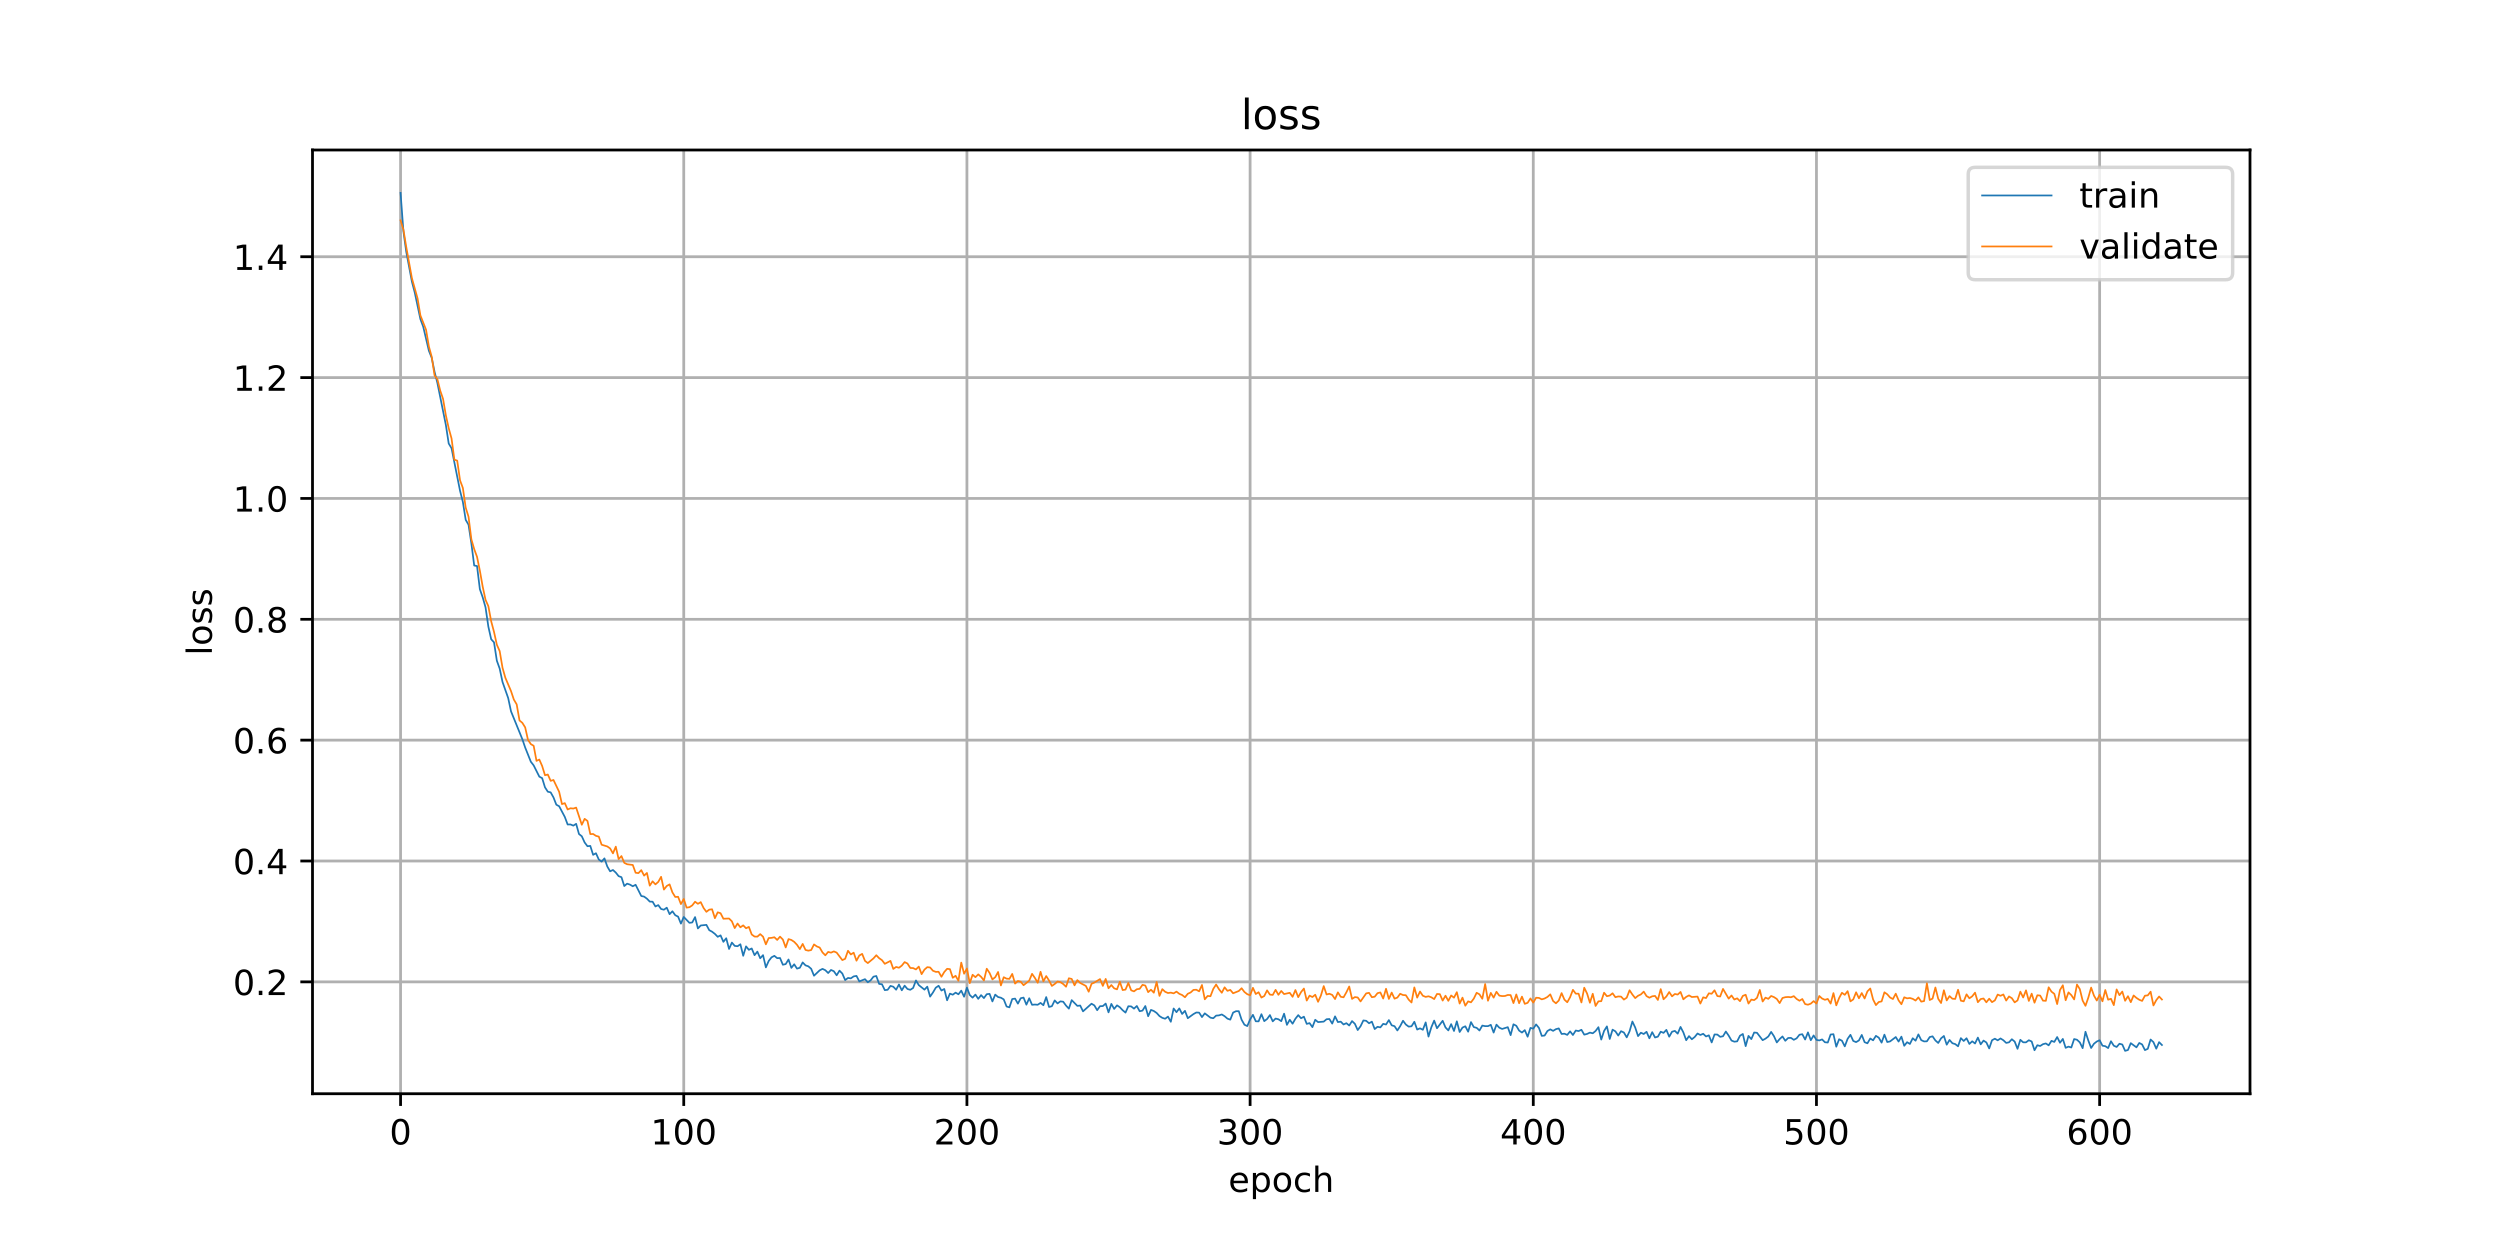 <?xml version="1.0" encoding="utf-8" standalone="no"?>
<!DOCTYPE svg PUBLIC "-//W3C//DTD SVG 1.1//EN"
  "http://www.w3.org/Graphics/SVG/1.1/DTD/svg11.dtd">
<!-- Created with matplotlib (https://matplotlib.org/) -->
<svg height="360pt" version="1.1" viewBox="0 0 720 360" width="720pt" xmlns="http://www.w3.org/2000/svg" xmlns:xlink="http://www.w3.org/1999/xlink">
 <defs>
  <style type="text/css">
*{stroke-linecap:butt;stroke-linejoin:round;}
  </style>
 </defs>
 <g id="figure_1">
  <g id="patch_1">
   <path d="M 0 360 
L 720 360 
L 720 0 
L 0 0 
z
" style="fill:#ffffff;"/>
  </g>
  <g id="axes_1">
   <g id="patch_2">
    <path d="M 90 315 
L 648 315 
L 648 43.2 
L 90 43.2 
z
" style="fill:#ffffff;"/>
   </g>
   <g id="matplotlib.axis_1">
    <g id="xtick_1">
     <g id="line2d_1">
      <path clip-path="url(#p0db94ccc0d)" d="M 115.364 315 
L 115.364 43.2 
" style="fill:none;stroke:#b0b0b0;stroke-linecap:square;stroke-width:0.8;"/>
     </g>
     <g id="line2d_2">
      <defs>
       <path d="M 0 0 
L 0 3.5 
" id="mfd25a72e23" style="stroke:#000000;stroke-width:0.8;"/>
      </defs>
      <g>
       <use style="stroke:#000000;stroke-width:0.8;" x="115.364" xlink:href="#mfd25a72e23" y="315"/>
      </g>
     </g>
     <g id="text_1">
      <!-- 0 -->
      <defs>
       <path d="M 31.781 66.406 
Q 24.172 66.406 20.328 58.906 
Q 16.5 51.422 16.5 36.375 
Q 16.5 21.391 20.328 13.891 
Q 24.172 6.391 31.781 6.391 
Q 39.453 6.391 43.281 13.891 
Q 47.125 21.391 47.125 36.375 
Q 47.125 51.422 43.281 58.906 
Q 39.453 66.406 31.781 66.406 
z
M 31.781 74.219 
Q 44.047 74.219 50.516 64.516 
Q 56.984 54.828 56.984 36.375 
Q 56.984 17.969 50.516 8.266 
Q 44.047 -1.422 31.781 -1.422 
Q 19.531 -1.422 13.062 8.266 
Q 6.594 17.969 6.594 36.375 
Q 6.594 54.828 13.062 64.516 
Q 19.531 74.219 31.781 74.219 
z
" id="DejaVuSans-48"/>
      </defs>
      <g transform="translate(112.182 329.598)scale(0.1 -0.1)">
       <use xlink:href="#DejaVuSans-48"/>
      </g>
     </g>
    </g>
    <g id="xtick_2">
     <g id="line2d_3">
      <path clip-path="url(#p0db94ccc0d)" d="M 196.919 315 
L 196.919 43.2 
" style="fill:none;stroke:#b0b0b0;stroke-linecap:square;stroke-width:0.8;"/>
     </g>
     <g id="line2d_4">
      <g>
       <use style="stroke:#000000;stroke-width:0.8;" x="196.919" xlink:href="#mfd25a72e23" y="315"/>
      </g>
     </g>
     <g id="text_2">
      <!-- 100 -->
      <defs>
       <path d="M 12.406 8.297 
L 28.516 8.297 
L 28.516 63.922 
L 10.984 60.406 
L 10.984 69.391 
L 28.422 72.906 
L 38.281 72.906 
L 38.281 8.297 
L 54.391 8.297 
L 54.391 0 
L 12.406 0 
z
" id="DejaVuSans-49"/>
      </defs>
      <g transform="translate(187.375 329.598)scale(0.1 -0.1)">
       <use xlink:href="#DejaVuSans-49"/>
       <use x="63.623" xlink:href="#DejaVuSans-48"/>
       <use x="127.246" xlink:href="#DejaVuSans-48"/>
      </g>
     </g>
    </g>
    <g id="xtick_3">
     <g id="line2d_5">
      <path clip-path="url(#p0db94ccc0d)" d="M 278.474 315 
L 278.474 43.2 
" style="fill:none;stroke:#b0b0b0;stroke-linecap:square;stroke-width:0.8;"/>
     </g>
     <g id="line2d_6">
      <g>
       <use style="stroke:#000000;stroke-width:0.8;" x="278.474" xlink:href="#mfd25a72e23" y="315"/>
      </g>
     </g>
     <g id="text_3">
      <!-- 200 -->
      <defs>
       <path d="M 19.188 8.297 
L 53.609 8.297 
L 53.609 0 
L 7.328 0 
L 7.328 8.297 
Q 12.938 14.109 22.625 23.891 
Q 32.328 33.688 34.812 36.531 
Q 39.547 41.844 41.422 45.531 
Q 43.312 49.219 43.312 52.781 
Q 43.312 58.594 39.234 62.25 
Q 35.156 65.922 28.609 65.922 
Q 23.969 65.922 18.812 64.312 
Q 13.672 62.703 7.812 59.422 
L 7.812 69.391 
Q 13.766 71.781 18.938 73 
Q 24.125 74.219 28.422 74.219 
Q 39.75 74.219 46.484 68.547 
Q 53.219 62.891 53.219 53.422 
Q 53.219 48.922 51.531 44.891 
Q 49.859 40.875 45.406 35.406 
Q 44.188 33.984 37.641 27.219 
Q 31.109 20.453 19.188 8.297 
z
" id="DejaVuSans-50"/>
      </defs>
      <g transform="translate(268.93 329.598)scale(0.1 -0.1)">
       <use xlink:href="#DejaVuSans-50"/>
       <use x="63.623" xlink:href="#DejaVuSans-48"/>
       <use x="127.246" xlink:href="#DejaVuSans-48"/>
      </g>
     </g>
    </g>
    <g id="xtick_4">
     <g id="line2d_7">
      <path clip-path="url(#p0db94ccc0d)" d="M 360.029 315 
L 360.029 43.2 
" style="fill:none;stroke:#b0b0b0;stroke-linecap:square;stroke-width:0.8;"/>
     </g>
     <g id="line2d_8">
      <g>
       <use style="stroke:#000000;stroke-width:0.8;" x="360.029" xlink:href="#mfd25a72e23" y="315"/>
      </g>
     </g>
     <g id="text_4">
      <!-- 300 -->
      <defs>
       <path d="M 40.578 39.312 
Q 47.656 37.797 51.625 33 
Q 55.609 28.219 55.609 21.188 
Q 55.609 10.406 48.188 4.484 
Q 40.766 -1.422 27.094 -1.422 
Q 22.516 -1.422 17.656 -0.516 
Q 12.797 0.391 7.625 2.203 
L 7.625 11.719 
Q 11.719 9.328 16.594 8.109 
Q 21.484 6.891 26.812 6.891 
Q 36.078 6.891 40.938 10.547 
Q 45.797 14.203 45.797 21.188 
Q 45.797 27.641 41.281 31.266 
Q 36.766 34.906 28.719 34.906 
L 20.219 34.906 
L 20.219 43.016 
L 29.109 43.016 
Q 36.375 43.016 40.234 45.922 
Q 44.094 48.828 44.094 54.297 
Q 44.094 59.906 40.109 62.906 
Q 36.141 65.922 28.719 65.922 
Q 24.656 65.922 20.016 65.031 
Q 15.375 64.156 9.812 62.312 
L 9.812 71.094 
Q 15.438 72.656 20.344 73.438 
Q 25.25 74.219 29.594 74.219 
Q 40.828 74.219 47.359 69.109 
Q 53.906 64.016 53.906 55.328 
Q 53.906 49.266 50.438 45.094 
Q 46.969 40.922 40.578 39.312 
z
" id="DejaVuSans-51"/>
      </defs>
      <g transform="translate(350.485 329.598)scale(0.1 -0.1)">
       <use xlink:href="#DejaVuSans-51"/>
       <use x="63.623" xlink:href="#DejaVuSans-48"/>
       <use x="127.246" xlink:href="#DejaVuSans-48"/>
      </g>
     </g>
    </g>
    <g id="xtick_5">
     <g id="line2d_9">
      <path clip-path="url(#p0db94ccc0d)" d="M 441.584 315 
L 441.584 43.2 
" style="fill:none;stroke:#b0b0b0;stroke-linecap:square;stroke-width:0.8;"/>
     </g>
     <g id="line2d_10">
      <g>
       <use style="stroke:#000000;stroke-width:0.8;" x="441.584" xlink:href="#mfd25a72e23" y="315"/>
      </g>
     </g>
     <g id="text_5">
      <!-- 400 -->
      <defs>
       <path d="M 37.797 64.312 
L 12.891 25.391 
L 37.797 25.391 
z
M 35.203 72.906 
L 47.609 72.906 
L 47.609 25.391 
L 58.016 25.391 
L 58.016 17.188 
L 47.609 17.188 
L 47.609 0 
L 37.797 0 
L 37.797 17.188 
L 4.891 17.188 
L 4.891 26.703 
z
" id="DejaVuSans-52"/>
      </defs>
      <g transform="translate(432.04 329.598)scale(0.1 -0.1)">
       <use xlink:href="#DejaVuSans-52"/>
       <use x="63.623" xlink:href="#DejaVuSans-48"/>
       <use x="127.246" xlink:href="#DejaVuSans-48"/>
      </g>
     </g>
    </g>
    <g id="xtick_6">
     <g id="line2d_11">
      <path clip-path="url(#p0db94ccc0d)" d="M 523.139 315 
L 523.139 43.2 
" style="fill:none;stroke:#b0b0b0;stroke-linecap:square;stroke-width:0.8;"/>
     </g>
     <g id="line2d_12">
      <g>
       <use style="stroke:#000000;stroke-width:0.8;" x="523.139" xlink:href="#mfd25a72e23" y="315"/>
      </g>
     </g>
     <g id="text_6">
      <!-- 500 -->
      <defs>
       <path d="M 10.797 72.906 
L 49.516 72.906 
L 49.516 64.594 
L 19.828 64.594 
L 19.828 46.734 
Q 21.969 47.469 24.109 47.828 
Q 26.266 48.188 28.422 48.188 
Q 40.625 48.188 47.75 41.5 
Q 54.891 34.812 54.891 23.391 
Q 54.891 11.625 47.562 5.094 
Q 40.234 -1.422 26.906 -1.422 
Q 22.312 -1.422 17.547 -0.641 
Q 12.797 0.141 7.719 1.703 
L 7.719 11.625 
Q 12.109 9.234 16.797 8.062 
Q 21.484 6.891 26.703 6.891 
Q 35.156 6.891 40.078 11.328 
Q 45.016 15.766 45.016 23.391 
Q 45.016 31 40.078 35.438 
Q 35.156 39.891 26.703 39.891 
Q 22.75 39.891 18.812 39.016 
Q 14.891 38.141 10.797 36.281 
z
" id="DejaVuSans-53"/>
      </defs>
      <g transform="translate(513.595 329.598)scale(0.1 -0.1)">
       <use xlink:href="#DejaVuSans-53"/>
       <use x="63.623" xlink:href="#DejaVuSans-48"/>
       <use x="127.246" xlink:href="#DejaVuSans-48"/>
      </g>
     </g>
    </g>
    <g id="xtick_7">
     <g id="line2d_13">
      <path clip-path="url(#p0db94ccc0d)" d="M 604.694 315 
L 604.694 43.2 
" style="fill:none;stroke:#b0b0b0;stroke-linecap:square;stroke-width:0.8;"/>
     </g>
     <g id="line2d_14">
      <g>
       <use style="stroke:#000000;stroke-width:0.8;" x="604.694" xlink:href="#mfd25a72e23" y="315"/>
      </g>
     </g>
     <g id="text_7">
      <!-- 600 -->
      <defs>
       <path d="M 33.016 40.375 
Q 26.375 40.375 22.484 35.828 
Q 18.609 31.297 18.609 23.391 
Q 18.609 15.531 22.484 10.953 
Q 26.375 6.391 33.016 6.391 
Q 39.656 6.391 43.531 10.953 
Q 47.406 15.531 47.406 23.391 
Q 47.406 31.297 43.531 35.828 
Q 39.656 40.375 33.016 40.375 
z
M 52.594 71.297 
L 52.594 62.312 
Q 48.875 64.062 45.094 64.984 
Q 41.312 65.922 37.594 65.922 
Q 27.828 65.922 22.672 59.328 
Q 17.531 52.734 16.797 39.406 
Q 19.672 43.656 24.016 45.922 
Q 28.375 48.188 33.594 48.188 
Q 44.578 48.188 50.953 41.516 
Q 57.328 34.859 57.328 23.391 
Q 57.328 12.156 50.688 5.359 
Q 44.047 -1.422 33.016 -1.422 
Q 20.359 -1.422 13.672 8.266 
Q 6.984 17.969 6.984 36.375 
Q 6.984 53.656 15.188 63.938 
Q 23.391 74.219 37.203 74.219 
Q 40.922 74.219 44.703 73.484 
Q 48.484 72.75 52.594 71.297 
z
" id="DejaVuSans-54"/>
      </defs>
      <g transform="translate(595.15 329.598)scale(0.1 -0.1)">
       <use xlink:href="#DejaVuSans-54"/>
       <use x="63.623" xlink:href="#DejaVuSans-48"/>
       <use x="127.246" xlink:href="#DejaVuSans-48"/>
      </g>
     </g>
    </g>
    <g id="text_8">
     <!-- epoch -->
     <defs>
      <path d="M 56.203 29.594 
L 56.203 25.203 
L 14.891 25.203 
Q 15.484 15.922 20.484 11.062 
Q 25.484 6.203 34.422 6.203 
Q 39.594 6.203 44.453 7.469 
Q 49.312 8.734 54.109 11.281 
L 54.109 2.781 
Q 49.266 0.734 44.188 -0.344 
Q 39.109 -1.422 33.891 -1.422 
Q 20.797 -1.422 13.156 6.188 
Q 5.516 13.812 5.516 26.812 
Q 5.516 40.234 12.766 48.109 
Q 20.016 56 32.328 56 
Q 43.359 56 49.781 48.891 
Q 56.203 41.797 56.203 29.594 
z
M 47.219 32.234 
Q 47.125 39.594 43.094 43.984 
Q 39.062 48.391 32.422 48.391 
Q 24.906 48.391 20.391 44.141 
Q 15.875 39.891 15.188 32.172 
z
" id="DejaVuSans-101"/>
      <path d="M 18.109 8.203 
L 18.109 -20.797 
L 9.078 -20.797 
L 9.078 54.688 
L 18.109 54.688 
L 18.109 46.391 
Q 20.953 51.266 25.266 53.625 
Q 29.594 56 35.594 56 
Q 45.562 56 51.781 48.094 
Q 58.016 40.188 58.016 27.297 
Q 58.016 14.406 51.781 6.484 
Q 45.562 -1.422 35.594 -1.422 
Q 29.594 -1.422 25.266 0.953 
Q 20.953 3.328 18.109 8.203 
z
M 48.688 27.297 
Q 48.688 37.203 44.609 42.844 
Q 40.531 48.484 33.406 48.484 
Q 26.266 48.484 22.188 42.844 
Q 18.109 37.203 18.109 27.297 
Q 18.109 17.391 22.188 11.75 
Q 26.266 6.109 33.406 6.109 
Q 40.531 6.109 44.609 11.75 
Q 48.688 17.391 48.688 27.297 
z
" id="DejaVuSans-112"/>
      <path d="M 30.609 48.391 
Q 23.391 48.391 19.188 42.75 
Q 14.984 37.109 14.984 27.297 
Q 14.984 17.484 19.156 11.844 
Q 23.344 6.203 30.609 6.203 
Q 37.797 6.203 41.984 11.859 
Q 46.188 17.531 46.188 27.297 
Q 46.188 37.016 41.984 42.703 
Q 37.797 48.391 30.609 48.391 
z
M 30.609 56 
Q 42.328 56 49.016 48.375 
Q 55.719 40.766 55.719 27.297 
Q 55.719 13.875 49.016 6.219 
Q 42.328 -1.422 30.609 -1.422 
Q 18.844 -1.422 12.172 6.219 
Q 5.516 13.875 5.516 27.297 
Q 5.516 40.766 12.172 48.375 
Q 18.844 56 30.609 56 
z
" id="DejaVuSans-111"/>
      <path d="M 48.781 52.594 
L 48.781 44.188 
Q 44.969 46.297 41.141 47.344 
Q 37.312 48.391 33.406 48.391 
Q 24.656 48.391 19.812 42.844 
Q 14.984 37.312 14.984 27.297 
Q 14.984 17.281 19.812 11.734 
Q 24.656 6.203 33.406 6.203 
Q 37.312 6.203 41.141 7.25 
Q 44.969 8.297 48.781 10.406 
L 48.781 2.094 
Q 45.016 0.344 40.984 -0.531 
Q 36.969 -1.422 32.422 -1.422 
Q 20.062 -1.422 12.781 6.344 
Q 5.516 14.109 5.516 27.297 
Q 5.516 40.672 12.859 48.328 
Q 20.219 56 33.016 56 
Q 37.156 56 41.109 55.141 
Q 45.062 54.297 48.781 52.594 
z
" id="DejaVuSans-99"/>
      <path d="M 54.891 33.016 
L 54.891 0 
L 45.906 0 
L 45.906 32.719 
Q 45.906 40.484 42.875 44.328 
Q 39.844 48.188 33.797 48.188 
Q 26.516 48.188 22.312 43.547 
Q 18.109 38.922 18.109 30.906 
L 18.109 0 
L 9.078 0 
L 9.078 75.984 
L 18.109 75.984 
L 18.109 46.188 
Q 21.344 51.125 25.703 53.562 
Q 30.078 56 35.797 56 
Q 45.219 56 50.047 50.172 
Q 54.891 44.344 54.891 33.016 
z
" id="DejaVuSans-104"/>
     </defs>
     <g transform="translate(353.772 343.277)scale(0.1 -0.1)">
      <use xlink:href="#DejaVuSans-101"/>
      <use x="61.523" xlink:href="#DejaVuSans-112"/>
      <use x="125" xlink:href="#DejaVuSans-111"/>
      <use x="186.182" xlink:href="#DejaVuSans-99"/>
      <use x="241.162" xlink:href="#DejaVuSans-104"/>
     </g>
    </g>
   </g>
   <g id="matplotlib.axis_2">
    <g id="ytick_1">
     <g id="line2d_15">
      <path clip-path="url(#p0db94ccc0d)" d="M 90 282.776 
L 648 282.776 
" style="fill:none;stroke:#b0b0b0;stroke-linecap:square;stroke-width:0.8;"/>
     </g>
     <g id="line2d_16">
      <defs>
       <path d="M 0 0 
L -3.5 0 
" id="m172cdae48b" style="stroke:#000000;stroke-width:0.8;"/>
      </defs>
      <g>
       <use style="stroke:#000000;stroke-width:0.8;" x="90" xlink:href="#m172cdae48b" y="282.776"/>
      </g>
     </g>
     <g id="text_9">
      <!-- 0.2 -->
      <defs>
       <path d="M 10.688 12.406 
L 21 12.406 
L 21 0 
L 10.688 0 
z
" id="DejaVuSans-46"/>
      </defs>
      <g transform="translate(67.097 286.575)scale(0.1 -0.1)">
       <use xlink:href="#DejaVuSans-48"/>
       <use x="63.623" xlink:href="#DejaVuSans-46"/>
       <use x="95.41" xlink:href="#DejaVuSans-50"/>
      </g>
     </g>
    </g>
    <g id="ytick_2">
     <g id="line2d_17">
      <path clip-path="url(#p0db94ccc0d)" d="M 90 247.97 
L 648 247.97 
" style="fill:none;stroke:#b0b0b0;stroke-linecap:square;stroke-width:0.8;"/>
     </g>
     <g id="line2d_18">
      <g>
       <use style="stroke:#000000;stroke-width:0.8;" x="90" xlink:href="#m172cdae48b" y="247.97"/>
      </g>
     </g>
     <g id="text_10">
      <!-- 0.4 -->
      <g transform="translate(67.097 251.769)scale(0.1 -0.1)">
       <use xlink:href="#DejaVuSans-48"/>
       <use x="63.623" xlink:href="#DejaVuSans-46"/>
       <use x="95.41" xlink:href="#DejaVuSans-52"/>
      </g>
     </g>
    </g>
    <g id="ytick_3">
     <g id="line2d_19">
      <path clip-path="url(#p0db94ccc0d)" d="M 90 213.163 
L 648 213.163 
" style="fill:none;stroke:#b0b0b0;stroke-linecap:square;stroke-width:0.8;"/>
     </g>
     <g id="line2d_20">
      <g>
       <use style="stroke:#000000;stroke-width:0.8;" x="90" xlink:href="#m172cdae48b" y="213.163"/>
      </g>
     </g>
     <g id="text_11">
      <!-- 0.6 -->
      <g transform="translate(67.097 216.963)scale(0.1 -0.1)">
       <use xlink:href="#DejaVuSans-48"/>
       <use x="63.623" xlink:href="#DejaVuSans-46"/>
       <use x="95.41" xlink:href="#DejaVuSans-54"/>
      </g>
     </g>
    </g>
    <g id="ytick_4">
     <g id="line2d_21">
      <path clip-path="url(#p0db94ccc0d)" d="M 90 178.357 
L 648 178.357 
" style="fill:none;stroke:#b0b0b0;stroke-linecap:square;stroke-width:0.8;"/>
     </g>
     <g id="line2d_22">
      <g>
       <use style="stroke:#000000;stroke-width:0.8;" x="90" xlink:href="#m172cdae48b" y="178.357"/>
      </g>
     </g>
     <g id="text_12">
      <!-- 0.8 -->
      <defs>
       <path d="M 31.781 34.625 
Q 24.75 34.625 20.719 30.859 
Q 16.703 27.094 16.703 20.516 
Q 16.703 13.922 20.719 10.156 
Q 24.75 6.391 31.781 6.391 
Q 38.812 6.391 42.859 10.172 
Q 46.922 13.969 46.922 20.516 
Q 46.922 27.094 42.891 30.859 
Q 38.875 34.625 31.781 34.625 
z
M 21.922 38.812 
Q 15.578 40.375 12.031 44.719 
Q 8.5 49.078 8.5 55.328 
Q 8.5 64.062 14.719 69.141 
Q 20.953 74.219 31.781 74.219 
Q 42.672 74.219 48.875 69.141 
Q 55.078 64.062 55.078 55.328 
Q 55.078 49.078 51.531 44.719 
Q 48 40.375 41.703 38.812 
Q 48.828 37.156 52.797 32.312 
Q 56.781 27.484 56.781 20.516 
Q 56.781 9.906 50.312 4.234 
Q 43.844 -1.422 31.781 -1.422 
Q 19.734 -1.422 13.25 4.234 
Q 6.781 9.906 6.781 20.516 
Q 6.781 27.484 10.781 32.312 
Q 14.797 37.156 21.922 38.812 
z
M 18.312 54.391 
Q 18.312 48.734 21.844 45.562 
Q 25.391 42.391 31.781 42.391 
Q 38.141 42.391 41.719 45.562 
Q 45.312 48.734 45.312 54.391 
Q 45.312 60.062 41.719 63.234 
Q 38.141 66.406 31.781 66.406 
Q 25.391 66.406 21.844 63.234 
Q 18.312 60.062 18.312 54.391 
z
" id="DejaVuSans-56"/>
      </defs>
      <g transform="translate(67.097 182.156)scale(0.1 -0.1)">
       <use xlink:href="#DejaVuSans-48"/>
       <use x="63.623" xlink:href="#DejaVuSans-46"/>
       <use x="95.41" xlink:href="#DejaVuSans-56"/>
      </g>
     </g>
    </g>
    <g id="ytick_5">
     <g id="line2d_23">
      <path clip-path="url(#p0db94ccc0d)" d="M 90 143.55 
L 648 143.55 
" style="fill:none;stroke:#b0b0b0;stroke-linecap:square;stroke-width:0.8;"/>
     </g>
     <g id="line2d_24">
      <g>
       <use style="stroke:#000000;stroke-width:0.8;" x="90" xlink:href="#m172cdae48b" y="143.55"/>
      </g>
     </g>
     <g id="text_13">
      <!-- 1.0 -->
      <g transform="translate(67.097 147.35)scale(0.1 -0.1)">
       <use xlink:href="#DejaVuSans-49"/>
       <use x="63.623" xlink:href="#DejaVuSans-46"/>
       <use x="95.41" xlink:href="#DejaVuSans-48"/>
      </g>
     </g>
    </g>
    <g id="ytick_6">
     <g id="line2d_25">
      <path clip-path="url(#p0db94ccc0d)" d="M 90 108.744 
L 648 108.744 
" style="fill:none;stroke:#b0b0b0;stroke-linecap:square;stroke-width:0.8;"/>
     </g>
     <g id="line2d_26">
      <g>
       <use style="stroke:#000000;stroke-width:0.8;" x="90" xlink:href="#m172cdae48b" y="108.744"/>
      </g>
     </g>
     <g id="text_14">
      <!-- 1.2 -->
      <g transform="translate(67.097 112.543)scale(0.1 -0.1)">
       <use xlink:href="#DejaVuSans-49"/>
       <use x="63.623" xlink:href="#DejaVuSans-46"/>
       <use x="95.41" xlink:href="#DejaVuSans-50"/>
      </g>
     </g>
    </g>
    <g id="ytick_7">
     <g id="line2d_27">
      <path clip-path="url(#p0db94ccc0d)" d="M 90 73.937 
L 648 73.937 
" style="fill:none;stroke:#b0b0b0;stroke-linecap:square;stroke-width:0.8;"/>
     </g>
     <g id="line2d_28">
      <g>
       <use style="stroke:#000000;stroke-width:0.8;" x="90" xlink:href="#m172cdae48b" y="73.937"/>
      </g>
     </g>
     <g id="text_15">
      <!-- 1.4 -->
      <g transform="translate(67.097 77.737)scale(0.1 -0.1)">
       <use xlink:href="#DejaVuSans-49"/>
       <use x="63.623" xlink:href="#DejaVuSans-46"/>
       <use x="95.41" xlink:href="#DejaVuSans-52"/>
      </g>
     </g>
    </g>
    <g id="text_16">
     <!-- loss -->
     <defs>
      <path d="M 9.422 75.984 
L 18.406 75.984 
L 18.406 0 
L 9.422 0 
z
" id="DejaVuSans-108"/>
      <path d="M 44.281 53.078 
L 44.281 44.578 
Q 40.484 46.531 36.375 47.5 
Q 32.281 48.484 27.875 48.484 
Q 21.188 48.484 17.844 46.438 
Q 14.5 44.391 14.5 40.281 
Q 14.5 37.156 16.891 35.375 
Q 19.281 33.594 26.516 31.984 
L 29.594 31.297 
Q 39.156 29.25 43.188 25.516 
Q 47.219 21.781 47.219 15.094 
Q 47.219 7.469 41.188 3.016 
Q 35.156 -1.422 24.609 -1.422 
Q 20.219 -1.422 15.453 -0.562 
Q 10.688 0.297 5.422 2 
L 5.422 11.281 
Q 10.406 8.688 15.234 7.391 
Q 20.062 6.109 24.812 6.109 
Q 31.156 6.109 34.562 8.281 
Q 37.984 10.453 37.984 14.406 
Q 37.984 18.062 35.516 20.016 
Q 33.062 21.969 24.703 23.781 
L 21.578 24.516 
Q 13.234 26.266 9.516 29.906 
Q 5.812 33.547 5.812 39.891 
Q 5.812 47.609 11.281 51.797 
Q 16.75 56 26.812 56 
Q 31.781 56 36.172 55.266 
Q 40.578 54.547 44.281 53.078 
z
" id="DejaVuSans-115"/>
     </defs>
     <g transform="translate(61.017 188.758)rotate(-90)scale(0.1 -0.1)">
      <use xlink:href="#DejaVuSans-108"/>
      <use x="27.783" xlink:href="#DejaVuSans-111"/>
      <use x="88.965" xlink:href="#DejaVuSans-115"/>
      <use x="141.064" xlink:href="#DejaVuSans-115"/>
     </g>
    </g>
   </g>
   <g id="line2d_29">
    <path clip-path="url(#p0db94ccc0d)" d="M 115.364 55.555 
L 116.179 66.573 
L 116.995 72.495 
L 118.626 81.11 
L 119.441 84.233 
L 121.072 91.907 
L 121.888 94.102 
L 123.519 101.023 
L 124.335 103.06 
L 125.15 107.061 
L 125.966 110.296 
L 128.412 122.415 
L 129.228 127.738 
L 130.044 129.09 
L 132.49 141.342 
L 133.306 144.568 
L 134.121 149.707 
L 134.937 151.126 
L 135.752 156.472 
L 136.568 162.867 
L 137.384 163.015 
L 138.199 169.687 
L 139.015 172.031 
L 139.83 174.901 
L 140.646 180.472 
L 141.461 184.104 
L 142.277 184.996 
L 143.092 190.284 
L 143.908 192.562 
L 144.723 196.407 
L 146.355 201.035 
L 147.17 204.864 
L 150.432 212.885 
L 151.248 215.279 
L 152.879 219.372 
L 153.695 220.431 
L 155.326 223.675 
L 156.141 224.104 
L 156.957 226.757 
L 157.772 228.014 
L 158.588 228.199 
L 159.403 229.659 
L 160.219 231.749 
L 161.034 232.2 
L 162.666 235.281 
L 163.481 237.461 
L 164.297 237.437 
L 165.112 237.783 
L 165.928 237.263 
L 166.743 240.191 
L 167.559 240.849 
L 168.374 242.629 
L 169.19 243.712 
L 170.006 243.62 
L 170.821 246.19 
L 171.637 245.733 
L 172.452 247.546 
L 173.268 248.137 
L 174.083 247.215 
L 174.899 249.554 
L 175.714 250.938 
L 176.53 250.554 
L 177.346 251.302 
L 178.161 252.326 
L 178.977 252.627 
L 179.792 255.177 
L 180.608 254.495 
L 181.423 254.765 
L 182.239 255.241 
L 183.054 254.818 
L 184.685 258.049 
L 185.501 258.224 
L 186.317 258.821 
L 187.132 259.661 
L 187.948 259.694 
L 188.763 261.059 
L 189.579 260.672 
L 190.394 261.789 
L 191.21 261.995 
L 192.025 261.414 
L 192.841 263.28 
L 193.657 262.449 
L 194.472 263.578 
L 195.288 263.988 
L 196.103 265.999 
L 196.919 264.086 
L 198.55 265.778 
L 199.365 265.671 
L 200.181 264.123 
L 200.996 267.391 
L 201.812 266.538 
L 203.443 266.365 
L 204.259 267.886 
L 205.074 268.33 
L 205.89 268.96 
L 206.705 269.801 
L 207.521 269.382 
L 208.336 271.245 
L 209.152 270.216 
L 209.968 273.294 
L 210.783 271.465 
L 211.599 272.415 
L 212.414 272.515 
L 213.23 271.951 
L 214.045 275.261 
L 214.861 272.551 
L 215.676 273.545 
L 216.492 273.159 
L 217.308 275.086 
L 218.123 274.075 
L 218.939 275.974 
L 219.754 275.08 
L 220.57 278.603 
L 221.385 276.762 
L 222.201 275.708 
L 223.016 275.281 
L 223.832 275.955 
L 224.647 275.906 
L 225.463 277.842 
L 226.279 277.66 
L 227.094 276.332 
L 227.91 278.742 
L 228.725 277.714 
L 229.541 278.962 
L 230.356 278.723 
L 231.172 277.181 
L 231.987 278.023 
L 232.803 278.304 
L 233.619 279.011 
L 234.434 281.004 
L 236.065 279.456 
L 236.881 279.031 
L 237.696 279.424 
L 238.512 280.229 
L 239.327 279.346 
L 240.143 279.712 
L 240.958 280.878 
L 241.774 279.55 
L 242.59 280.382 
L 243.405 282.273 
L 244.221 281.647 
L 245.036 281.77 
L 245.852 281.205 
L 246.667 281.06 
L 247.483 282.643 
L 249.114 281.999 
L 249.93 282.889 
L 250.745 282.331 
L 251.561 281.278 
L 252.376 281.089 
L 253.192 283.365 
L 254.007 283.464 
L 254.823 285.156 
L 255.638 285.061 
L 256.454 283.939 
L 257.27 284.176 
L 258.085 285.035 
L 258.901 283.53 
L 259.716 285.21 
L 260.532 283.873 
L 261.347 284.825 
L 262.163 285.065 
L 262.978 284.53 
L 263.794 282.374 
L 264.609 283.709 
L 266.241 285.018 
L 267.056 284.157 
L 267.872 287.024 
L 268.687 285.845 
L 269.503 284.458 
L 270.318 283.902 
L 271.134 285.271 
L 271.949 284.831 
L 272.765 288.079 
L 273.581 286.166 
L 274.396 286.475 
L 275.212 285.876 
L 276.027 286.358 
L 276.843 285.308 
L 277.658 287.054 
L 278.474 284.439 
L 279.289 286.565 
L 280.105 287.317 
L 280.92 286.45 
L 281.736 287.666 
L 282.552 286.602 
L 283.367 287.446 
L 284.183 286.328 
L 284.998 286.234 
L 285.814 288.41 
L 286.629 286.451 
L 287.445 287.145 
L 288.26 287.341 
L 289.076 287.827 
L 289.892 289.873 
L 290.707 290.112 
L 291.523 287.726 
L 292.338 287.597 
L 293.154 289.045 
L 293.969 287.49 
L 294.785 287.307 
L 295.6 289.344 
L 296.416 287.5 
L 297.232 289.38 
L 298.047 289.308 
L 298.863 289.369 
L 299.678 288.837 
L 300.494 289.498 
L 301.309 287.16 
L 302.125 290.009 
L 302.94 289.783 
L 303.756 288.122 
L 304.571 288.988 
L 305.387 288.395 
L 306.203 288.494 
L 307.018 289.611 
L 307.834 290.487 
L 308.649 288.042 
L 310.28 289.695 
L 311.096 289.587 
L 311.911 291.266 
L 314.358 289.066 
L 315.174 289.558 
L 315.989 290.934 
L 316.805 289.78 
L 317.62 289.749 
L 318.436 289.03 
L 319.251 291.553 
L 320.067 289.12 
L 320.882 290.566 
L 321.698 289.54 
L 322.514 290.084 
L 323.329 290.95 
L 324.145 291.625 
L 324.96 289.798 
L 325.776 289.843 
L 326.591 290.485 
L 327.407 289.729 
L 328.222 291.234 
L 329.038 291.054 
L 329.854 289.736 
L 330.669 292.672 
L 331.485 290.851 
L 332.3 291.168 
L 333.116 291.732 
L 333.931 292.631 
L 334.747 293.14 
L 335.562 293.396 
L 336.378 292.782 
L 337.194 294.268 
L 338.009 290.449 
L 338.825 291.505 
L 339.64 290.427 
L 340.456 292.016 
L 341.271 291.125 
L 342.087 293.243 
L 343.718 292.056 
L 344.533 291.598 
L 345.349 291.637 
L 346.165 292.916 
L 346.98 291.849 
L 348.611 293.09 
L 349.427 293.257 
L 350.242 292.497 
L 351.058 292.429 
L 351.873 292.161 
L 352.689 292.666 
L 353.505 293.371 
L 354.32 293.657 
L 355.136 291.622 
L 355.951 291.234 
L 356.767 291.219 
L 357.582 293.687 
L 358.398 295.12 
L 359.213 295.511 
L 360.029 293.605 
L 360.844 292.275 
L 361.66 294.128 
L 362.476 294.154 
L 363.291 292.092 
L 364.107 294.084 
L 364.922 293.476 
L 365.738 292.341 
L 366.553 294.147 
L 367.369 293.345 
L 368.184 293.546 
L 369 294.094 
L 369.816 291.941 
L 370.631 295.153 
L 371.447 293.69 
L 372.262 294.827 
L 373.078 293.396 
L 373.893 292.358 
L 374.709 293.254 
L 375.524 292.806 
L 376.34 294.876 
L 377.156 294.655 
L 377.971 295.811 
L 378.787 293.698 
L 379.602 294.365 
L 381.233 294.222 
L 382.049 293.537 
L 382.864 293.473 
L 383.68 294.795 
L 384.495 292.718 
L 385.311 294.362 
L 386.127 294.232 
L 386.942 295.047 
L 387.758 294.675 
L 388.573 295.342 
L 389.389 294.073 
L 390.204 294.858 
L 391.02 296.655 
L 391.835 295.56 
L 392.651 293.888 
L 393.467 293.995 
L 394.282 294.701 
L 395.098 294.242 
L 395.913 296.364 
L 396.729 295.714 
L 397.544 295.886 
L 398.36 294.866 
L 399.175 295.061 
L 399.991 293.789 
L 400.806 295.288 
L 401.622 295.54 
L 402.438 296.769 
L 403.253 295.531 
L 404.069 293.978 
L 404.884 295.06 
L 405.7 295.668 
L 406.515 295.57 
L 407.331 294.269 
L 408.146 296.507 
L 408.962 296.161 
L 409.778 296.576 
L 410.593 294.455 
L 411.409 298.533 
L 412.224 295.862 
L 413.04 293.936 
L 413.855 296.136 
L 415.486 293.991 
L 416.302 295.902 
L 417.118 296.752 
L 417.933 294.954 
L 418.749 296.92 
L 419.564 294.144 
L 420.38 297.212 
L 421.195 295.941 
L 422.011 295.568 
L 422.826 297.122 
L 423.642 294.365 
L 424.457 295.804 
L 425.273 296.016 
L 426.089 296.779 
L 426.904 295.364 
L 427.72 295.53 
L 428.535 295.53 
L 429.351 295.149 
L 430.166 297.377 
L 430.982 295.101 
L 431.797 295.971 
L 432.613 296.337 
L 434.244 295.821 
L 435.06 298.115 
L 435.875 294.997 
L 436.691 295.422 
L 437.506 296.806 
L 438.322 297.374 
L 439.137 296.679 
L 439.953 298.571 
L 440.768 296.04 
L 441.584 296.249 
L 442.4 295.037 
L 443.215 296.04 
L 444.031 298.33 
L 444.846 298.236 
L 445.662 296.924 
L 446.477 296.453 
L 447.293 296.887 
L 448.108 296.396 
L 448.924 296.181 
L 449.74 297.775 
L 450.555 297.71 
L 451.371 298.041 
L 452.186 297.035 
L 453.002 298.078 
L 453.817 296.792 
L 454.633 296.952 
L 455.448 296.578 
L 456.264 297.979 
L 457.08 297.773 
L 457.895 297.39 
L 458.711 297.594 
L 459.526 296.925 
L 460.342 295.834 
L 461.157 299.393 
L 461.973 296.908 
L 462.788 295.604 
L 463.604 299.217 
L 464.419 296.544 
L 465.235 297.019 
L 466.051 298.235 
L 466.866 296.977 
L 467.682 297.365 
L 468.497 298.762 
L 469.313 297.023 
L 470.128 294.2 
L 470.944 295.934 
L 471.759 298.397 
L 472.575 297.421 
L 473.391 297.79 
L 474.206 297.164 
L 475.022 299.032 
L 475.837 297.264 
L 476.653 298.796 
L 477.468 298.556 
L 478.284 297.128 
L 479.099 297.468 
L 479.915 296.605 
L 480.73 298.56 
L 481.546 297.138 
L 482.362 296.897 
L 483.177 297.687 
L 483.993 295.757 
L 484.808 297.328 
L 485.624 299.577 
L 486.439 298.403 
L 487.255 299.305 
L 488.07 298.658 
L 488.886 297.647 
L 489.702 298.076 
L 490.517 297.73 
L 491.333 298.495 
L 492.148 298.176 
L 492.964 300.222 
L 493.779 297.925 
L 494.595 297.955 
L 495.41 298.609 
L 496.226 298.437 
L 497.042 297.086 
L 497.857 298.257 
L 498.673 299.675 
L 499.488 300 
L 500.304 299.904 
L 501.119 298.283 
L 501.935 297.786 
L 502.75 301.282 
L 503.566 298.335 
L 504.381 299.261 
L 505.197 297.363 
L 506.013 297.443 
L 507.644 299.571 
L 508.459 299.127 
L 509.275 298.505 
L 510.09 297.195 
L 510.906 298.431 
L 511.721 300.217 
L 512.537 299.251 
L 513.353 298.5 
L 514.168 299.744 
L 514.984 298.941 
L 515.799 298.91 
L 516.615 299.468 
L 517.43 299.036 
L 518.246 298.003 
L 519.061 297.853 
L 519.877 299.378 
L 520.692 297.332 
L 521.508 299.579 
L 522.324 298.211 
L 523.139 299.488 
L 523.955 299.645 
L 524.77 299.35 
L 525.586 300.171 
L 526.401 300.246 
L 527.217 297.941 
L 528.032 297.849 
L 528.848 301.44 
L 529.664 299.303 
L 530.479 299.728 
L 531.295 301.355 
L 532.11 299.184 
L 532.926 298.029 
L 533.741 299.789 
L 534.557 300.133 
L 535.372 299.638 
L 536.188 298.064 
L 537.004 300.15 
L 537.819 300.469 
L 538.635 299.088 
L 539.45 299.609 
L 540.266 298.329 
L 541.081 298.839 
L 541.897 300.278 
L 542.712 297.983 
L 543.528 300.107 
L 544.343 299.925 
L 545.975 298.668 
L 546.79 299.966 
L 547.606 298.559 
L 548.421 301.186 
L 549.237 300.155 
L 550.052 300.653 
L 550.868 299.021 
L 551.683 299.717 
L 552.499 297.908 
L 553.315 299.56 
L 554.13 299.927 
L 554.946 299.899 
L 555.761 298.669 
L 556.577 298.465 
L 557.392 299.652 
L 558.208 300.369 
L 559.023 299.045 
L 559.839 298.363 
L 560.654 300.862 
L 561.47 299.511 
L 562.286 300.448 
L 563.101 300.694 
L 563.917 301.331 
L 564.732 298.986 
L 565.548 299.8 
L 566.363 299.023 
L 567.179 300.652 
L 567.994 299.892 
L 568.81 300.523 
L 569.626 298.828 
L 570.441 300.764 
L 571.257 299.693 
L 572.072 300.223 
L 572.888 301.947 
L 573.703 299.592 
L 574.519 299.145 
L 575.334 299.615 
L 576.15 299.073 
L 576.966 299.586 
L 577.781 300.359 
L 578.597 300.187 
L 579.412 299.298 
L 580.228 299.979 
L 581.043 302.052 
L 581.859 299.466 
L 582.674 300.182 
L 583.49 300.188 
L 584.305 299.588 
L 585.121 299.947 
L 585.937 302.467 
L 586.752 301.023 
L 587.568 301.246 
L 588.383 300.721 
L 589.199 300.511 
L 590.014 301.053 
L 590.83 299.764 
L 591.645 300.072 
L 592.461 298.672 
L 593.277 300.305 
L 594.092 299.21 
L 594.908 301.768 
L 595.723 301.428 
L 596.539 301.674 
L 597.354 299.248 
L 598.17 299.447 
L 598.985 300.206 
L 599.801 301.866 
L 600.616 297.152 
L 601.432 299.67 
L 602.248 301.817 
L 603.063 300.593 
L 603.879 299.952 
L 604.694 299.589 
L 605.51 301.165 
L 606.325 301.302 
L 607.141 301.84 
L 607.956 299.88 
L 608.772 301.158 
L 609.588 301.531 
L 610.403 300.598 
L 611.219 300.817 
L 612.034 302.645 
L 612.85 302.406 
L 613.665 300.433 
L 615.296 301.629 
L 616.112 300.374 
L 616.928 300.799 
L 617.743 302.428 
L 618.559 302.061 
L 619.374 299.386 
L 620.19 300.134 
L 621.005 302.018 
L 621.821 300.141 
L 622.636 300.962 
L 622.636 300.962 
" style="fill:none;stroke:#1f77b4;stroke-linecap:square;stroke-width:0.5;"/>
   </g>
   <g id="line2d_30">
    <path clip-path="url(#p0db94ccc0d)" d="M 115.364 63.466 
L 116.179 66.1 
L 116.995 71.113 
L 118.626 80.111 
L 120.257 85.942 
L 121.072 90.833 
L 122.704 94.979 
L 123.519 99.787 
L 124.335 102.762 
L 125.15 108.119 
L 125.966 109.199 
L 126.781 112.487 
L 127.597 114.878 
L 128.412 119.632 
L 129.228 123.324 
L 130.044 126.283 
L 130.859 132.377 
L 131.675 132.662 
L 132.49 138.331 
L 133.306 140.535 
L 134.121 146.203 
L 134.937 148.822 
L 135.752 155.306 
L 136.568 158.135 
L 137.384 160.366 
L 138.199 164.356 
L 139.015 168.954 
L 139.83 172.734 
L 140.646 174.58 
L 141.461 178.92 
L 142.277 181.993 
L 143.092 185.684 
L 143.908 187.516 
L 144.723 192.305 
L 145.539 195.189 
L 147.17 199.031 
L 147.986 201.474 
L 148.801 202.849 
L 149.617 207.489 
L 150.432 208.174 
L 151.248 209.484 
L 152.063 213.085 
L 152.879 214.302 
L 153.695 214.787 
L 154.51 219.129 
L 155.326 218.753 
L 156.141 220.615 
L 156.957 223.265 
L 157.772 223.064 
L 158.588 224.884 
L 159.403 224.634 
L 161.034 228.046 
L 161.85 231.585 
L 162.666 231.303 
L 163.481 233.131 
L 164.297 232.779 
L 165.112 232.867 
L 165.928 232.588 
L 167.559 237.524 
L 168.374 235.829 
L 169.19 236.431 
L 170.006 240.22 
L 170.821 240.185 
L 171.637 240.725 
L 172.452 240.945 
L 173.268 243.279 
L 174.899 243.779 
L 175.714 244.347 
L 176.53 245.766 
L 177.346 243.837 
L 178.161 247.424 
L 178.977 246.549 
L 179.792 248.498 
L 180.608 248.9 
L 182.239 249.107 
L 183.054 251.347 
L 183.87 251.462 
L 184.685 250.602 
L 185.501 252.176 
L 186.317 251.409 
L 187.132 255.061 
L 187.948 253.824 
L 188.763 254.695 
L 189.579 253.987 
L 190.394 252.527 
L 191.21 256.2 
L 192.025 255.161 
L 192.841 254.703 
L 193.657 257.015 
L 194.472 258.329 
L 195.288 258.273 
L 196.103 260.377 
L 196.919 258.914 
L 197.734 261.393 
L 198.55 261.274 
L 199.365 260.749 
L 200.181 259.703 
L 200.996 260.292 
L 201.812 259.818 
L 202.628 261.496 
L 203.443 262.603 
L 204.259 261.981 
L 205.074 261.869 
L 205.89 264.432 
L 206.705 262.748 
L 207.521 263.008 
L 208.336 264.593 
L 209.968 264.53 
L 210.783 265.342 
L 211.599 267.281 
L 212.414 265.982 
L 213.23 267.06 
L 214.045 266.505 
L 214.861 267.339 
L 215.676 266.946 
L 216.492 269.13 
L 217.308 269.727 
L 218.123 269.753 
L 218.939 269.027 
L 219.754 269.762 
L 220.57 271.967 
L 221.385 270.16 
L 222.201 270.108 
L 223.016 269.924 
L 223.832 270.7 
L 224.647 269.754 
L 225.463 270.589 
L 226.279 272.859 
L 227.094 270.462 
L 227.91 270.71 
L 228.725 271.249 
L 229.541 272.102 
L 230.356 273.337 
L 231.172 271.854 
L 231.987 273.591 
L 232.803 273.789 
L 233.619 273.618 
L 234.434 271.999 
L 235.25 272.572 
L 236.065 272.898 
L 236.881 274.3 
L 237.696 275.124 
L 238.512 274.153 
L 239.327 274.363 
L 240.143 274.001 
L 240.958 274.353 
L 242.59 276.511 
L 243.405 276.136 
L 244.221 273.822 
L 245.036 274.881 
L 245.852 274.378 
L 246.667 276.676 
L 247.483 275.188 
L 248.298 274.718 
L 249.114 276.73 
L 249.93 277.37 
L 251.561 276.018 
L 252.376 275.108 
L 253.192 275.961 
L 254.007 276.527 
L 254.823 277.579 
L 256.454 276.739 
L 257.27 279.05 
L 258.085 278.475 
L 258.901 278.716 
L 259.716 278.095 
L 260.532 277.084 
L 261.347 277.493 
L 262.163 278.777 
L 262.978 278.81 
L 263.794 279.195 
L 264.609 278.385 
L 265.425 280.553 
L 266.241 279.245 
L 267.056 278.54 
L 267.872 278.634 
L 268.687 279.575 
L 269.503 279.894 
L 270.318 279.88 
L 271.134 281.305 
L 271.949 279.936 
L 272.765 279.016 
L 273.581 279.116 
L 274.396 281.589 
L 275.212 281.031 
L 276.027 282.464 
L 276.843 277.236 
L 277.658 280.431 
L 278.474 278.929 
L 279.289 283.14 
L 280.105 280.732 
L 280.92 281.426 
L 281.736 280.623 
L 282.552 281.322 
L 283.367 282.376 
L 284.183 278.995 
L 284.998 280.213 
L 285.814 282.073 
L 286.629 281.434 
L 287.445 279.937 
L 288.26 283.798 
L 289.076 281.44 
L 289.892 281.851 
L 290.707 281.91 
L 291.523 280.491 
L 292.338 283.27 
L 293.154 282.527 
L 293.969 282.736 
L 294.785 283.736 
L 296.416 282.427 
L 297.232 280.468 
L 298.047 281.644 
L 298.863 283.026 
L 299.678 279.876 
L 300.494 282.625 
L 301.309 281.11 
L 302.125 282.391 
L 302.94 283.944 
L 303.756 283.389 
L 304.571 282.669 
L 305.387 282.849 
L 306.203 283.393 
L 307.018 284.174 
L 307.834 281.742 
L 308.649 281.933 
L 309.465 283.774 
L 310.28 282.273 
L 311.096 283.092 
L 312.727 283.941 
L 313.543 285.612 
L 314.358 283.335 
L 315.174 282.978 
L 316.805 281.982 
L 317.62 283.929 
L 318.436 281.936 
L 319.251 284.617 
L 320.067 283.691 
L 320.882 284.646 
L 321.698 284.926 
L 322.514 282.748 
L 323.329 285.14 
L 324.145 285.004 
L 324.96 283.08 
L 325.776 285.212 
L 326.591 285.514 
L 327.407 284.898 
L 328.222 284.786 
L 329.038 283.641 
L 329.854 283.833 
L 330.669 285.732 
L 331.485 285.031 
L 332.3 285.9 
L 333.116 282.813 
L 333.931 286.809 
L 334.747 284.875 
L 335.562 285.634 
L 336.378 285.991 
L 337.194 285.877 
L 338.009 286.087 
L 338.825 285.586 
L 339.64 286.219 
L 340.456 286.566 
L 341.271 287.203 
L 342.087 286.204 
L 342.902 285.832 
L 343.718 285.094 
L 344.533 285.04 
L 345.349 285.498 
L 346.165 283.68 
L 346.98 287.801 
L 347.796 286.833 
L 348.611 286.919 
L 349.427 284.797 
L 350.242 283.542 
L 351.058 284.887 
L 351.873 285.909 
L 352.689 284.35 
L 353.505 285.364 
L 354.32 285.093 
L 355.136 286.064 
L 356.767 285.412 
L 357.582 284.62 
L 358.398 285.693 
L 359.213 286.331 
L 360.029 286.629 
L 360.844 284.498 
L 361.66 286.271 
L 362.476 285.768 
L 363.291 287.302 
L 364.107 286.848 
L 364.922 285.229 
L 365.738 286.45 
L 366.553 286.534 
L 367.369 285.082 
L 368.184 286.5 
L 369 285.399 
L 369.816 286.293 
L 371.447 285.931 
L 372.262 287.078 
L 373.078 285.129 
L 373.893 287.181 
L 374.709 285.713 
L 375.524 284.702 
L 376.34 288.154 
L 377.156 286.741 
L 377.971 287.143 
L 378.787 286.492 
L 379.602 288.515 
L 380.418 286.721 
L 381.233 284.003 
L 382.049 286.406 
L 382.864 286.205 
L 383.68 286.536 
L 384.495 287.728 
L 385.311 285.803 
L 386.127 287.072 
L 386.942 287.226 
L 387.758 285.786 
L 388.573 284.117 
L 389.389 287.68 
L 390.204 287.166 
L 391.02 287.267 
L 391.835 288.412 
L 393.467 286.092 
L 394.282 285.939 
L 395.098 287.196 
L 395.913 287.054 
L 396.729 286.031 
L 397.544 285.824 
L 398.36 287.577 
L 399.175 284.77 
L 399.991 287.686 
L 400.806 285.864 
L 401.622 287.612 
L 402.438 287.305 
L 403.253 286.204 
L 404.069 286.572 
L 404.884 286.62 
L 405.7 287.891 
L 406.515 288.716 
L 407.331 284.376 
L 408.146 287.311 
L 408.962 285.565 
L 409.778 286.773 
L 410.593 287.106 
L 411.409 286.928 
L 412.224 287.217 
L 413.04 287.734 
L 413.855 286.269 
L 414.671 286.315 
L 415.486 288.166 
L 416.302 286.765 
L 417.118 288.237 
L 417.933 286.699 
L 418.749 287.324 
L 419.564 285.749 
L 420.38 289.02 
L 421.195 287.322 
L 422.011 289.642 
L 422.826 288.392 
L 423.642 288.673 
L 424.457 287.592 
L 425.273 285.924 
L 426.089 286.367 
L 426.904 287.641 
L 427.72 283.406 
L 428.535 288.205 
L 429.351 285.954 
L 430.166 287.322 
L 430.982 285.637 
L 431.797 286.735 
L 432.613 286.876 
L 433.429 286.845 
L 434.244 286.551 
L 435.06 286.586 
L 435.875 288.887 
L 436.691 286.4 
L 437.506 288.926 
L 438.322 287.031 
L 439.137 289.102 
L 439.953 288.819 
L 440.768 287.553 
L 441.584 288.743 
L 442.4 287.345 
L 443.215 287.399 
L 444.031 287.814 
L 444.846 287.568 
L 445.662 287.12 
L 446.477 286.378 
L 447.293 288.285 
L 448.108 288.951 
L 448.924 288.154 
L 449.74 286.013 
L 450.555 287.896 
L 451.371 288.646 
L 452.186 287.198 
L 453.002 285.077 
L 453.817 286.176 
L 454.633 286.185 
L 455.448 288.697 
L 456.264 284.463 
L 457.08 286.143 
L 457.895 288.786 
L 458.711 286.209 
L 459.526 289.706 
L 460.342 288.383 
L 461.157 288.342 
L 461.973 285.899 
L 462.788 286.905 
L 463.604 286.716 
L 464.419 286.069 
L 465.235 287.191 
L 466.051 286.975 
L 466.866 287.024 
L 467.682 287.881 
L 468.497 287.333 
L 469.313 285.2 
L 470.128 286.427 
L 470.944 287.45 
L 471.759 286.778 
L 472.575 286.393 
L 473.391 285.59 
L 474.206 286.876 
L 475.022 287.343 
L 475.837 286.935 
L 476.653 286.825 
L 477.468 287.981 
L 478.284 284.873 
L 479.099 287.786 
L 479.915 286.987 
L 480.73 285.713 
L 481.546 286.939 
L 482.362 286.261 
L 483.177 286.438 
L 483.993 285.684 
L 484.808 287.8 
L 485.624 287.105 
L 486.439 286.672 
L 487.255 287.142 
L 488.886 287.013 
L 489.702 289.024 
L 490.517 287.233 
L 491.333 287.447 
L 492.148 286.08 
L 492.964 286.194 
L 493.779 285.206 
L 494.595 286.869 
L 495.41 286.99 
L 496.226 284.809 
L 497.857 287.598 
L 498.673 286.7 
L 499.488 287.861 
L 500.304 287.517 
L 501.119 288.335 
L 501.935 286.817 
L 502.75 286.49 
L 503.566 289.024 
L 504.381 287.877 
L 505.197 288.04 
L 506.013 287.383 
L 506.828 285.109 
L 507.644 288.431 
L 508.459 287.322 
L 509.275 287.672 
L 510.09 286.839 
L 510.906 287.167 
L 511.721 287.7 
L 512.537 288.894 
L 513.353 287.427 
L 514.168 287.192 
L 514.984 287.129 
L 515.799 287.212 
L 516.615 286.888 
L 517.43 287.695 
L 518.246 288.214 
L 519.061 287.722 
L 519.877 289.177 
L 520.692 289.356 
L 521.508 289.049 
L 522.324 288.321 
L 523.139 289.012 
L 523.955 286.842 
L 524.77 287.587 
L 525.586 287.944 
L 526.401 287.691 
L 527.217 289.033 
L 528.032 286.017 
L 528.848 289.538 
L 529.664 287.44 
L 530.479 285.923 
L 531.295 286.507 
L 532.11 285.46 
L 532.926 288.386 
L 533.741 287.824 
L 534.557 285.779 
L 535.372 287.508 
L 536.188 286.005 
L 537.004 287.561 
L 537.819 285.501 
L 538.635 284.692 
L 539.45 287.841 
L 540.266 289.464 
L 541.081 288.578 
L 541.897 288.403 
L 542.712 285.787 
L 543.528 286.35 
L 544.343 287.286 
L 545.159 287.722 
L 545.975 286.18 
L 546.79 288.104 
L 547.606 289.215 
L 548.421 287.219 
L 549.237 287.526 
L 550.052 287.422 
L 550.868 287.67 
L 551.683 288.159 
L 552.499 287.253 
L 553.315 288.468 
L 554.13 288.313 
L 554.946 283.19 
L 555.761 288 
L 556.577 287.598 
L 557.392 284.405 
L 558.208 287.653 
L 559.023 288.872 
L 559.839 285.2 
L 560.654 288.121 
L 561.47 286.88 
L 562.286 287.63 
L 563.101 287.691 
L 563.917 285.049 
L 564.732 288.199 
L 565.548 288.392 
L 566.363 286.374 
L 567.179 287.514 
L 567.994 286.939 
L 568.81 285.89 
L 569.626 288.63 
L 570.441 287.728 
L 571.257 287.565 
L 572.072 288.657 
L 572.888 287.63 
L 573.703 288.618 
L 574.519 288.11 
L 575.334 286.43 
L 576.15 286.791 
L 576.966 286.401 
L 577.781 288.159 
L 578.597 286.978 
L 579.412 287.479 
L 580.228 288.681 
L 581.043 288.124 
L 581.859 285.603 
L 582.674 287.272 
L 583.49 285.226 
L 584.305 288.257 
L 585.121 286.175 
L 585.937 288.773 
L 586.752 286.638 
L 587.568 286.72 
L 588.383 288.188 
L 589.199 288.237 
L 590.014 284.352 
L 590.83 285.602 
L 591.645 286.227 
L 592.461 289.167 
L 593.277 285.115 
L 594.092 283.758 
L 594.908 288.062 
L 595.723 285.813 
L 596.539 286.591 
L 597.354 287.827 
L 598.17 283.551 
L 598.985 284.866 
L 599.801 288.165 
L 600.616 289.672 
L 601.432 287.326 
L 602.248 284.431 
L 603.063 286.733 
L 603.879 288.152 
L 604.694 286.497 
L 605.51 288.376 
L 606.325 285.128 
L 607.141 287.914 
L 607.956 287.652 
L 608.772 289.477 
L 609.588 284.957 
L 610.403 286.605 
L 611.219 285.574 
L 612.034 288.22 
L 612.85 286.908 
L 613.665 288.626 
L 614.481 286.7 
L 615.296 287.399 
L 616.112 287.93 
L 616.928 288.263 
L 617.743 286.756 
L 618.559 286.668 
L 619.374 285.608 
L 620.19 289.567 
L 621.005 288.04 
L 621.821 286.996 
L 622.636 287.859 
L 622.636 287.859 
" style="fill:none;stroke:#ff7f0e;stroke-linecap:square;stroke-width:0.5;"/>
   </g>
   <g id="patch_3">
    <path d="M 90 315 
L 90 43.2 
" style="fill:none;stroke:#000000;stroke-linecap:square;stroke-linejoin:miter;stroke-width:0.8;"/>
   </g>
   <g id="patch_4">
    <path d="M 648 315 
L 648 43.2 
" style="fill:none;stroke:#000000;stroke-linecap:square;stroke-linejoin:miter;stroke-width:0.8;"/>
   </g>
   <g id="patch_5">
    <path d="M 90 315 
L 648 315 
" style="fill:none;stroke:#000000;stroke-linecap:square;stroke-linejoin:miter;stroke-width:0.8;"/>
   </g>
   <g id="patch_6">
    <path d="M 90 43.2 
L 648 43.2 
" style="fill:none;stroke:#000000;stroke-linecap:square;stroke-linejoin:miter;stroke-width:0.8;"/>
   </g>
   <g id="text_17">
    <!-- loss -->
    <g transform="translate(357.411 37.2)scale(0.12 -0.12)">
     <use xlink:href="#DejaVuSans-108"/>
     <use x="27.783" xlink:href="#DejaVuSans-111"/>
     <use x="88.965" xlink:href="#DejaVuSans-115"/>
     <use x="141.064" xlink:href="#DejaVuSans-115"/>
    </g>
   </g>
   <g id="legend_1">
    <g id="patch_7">
     <path d="M 568.847 80.556 
L 641 80.556 
Q 643 80.556 643 78.556 
L 643 50.2 
Q 643 48.2 641 48.2 
L 568.847 48.2 
Q 566.847 48.2 566.847 50.2 
L 566.847 78.556 
Q 566.847 80.556 568.847 80.556 
z
" style="fill:#ffffff;opacity:0.8;stroke:#cccccc;stroke-linejoin:miter;"/>
    </g>
    <g id="line2d_31">
     <path d="M 570.847 56.298 
L 590.847 56.298 
" style="fill:none;stroke:#1f77b4;stroke-linecap:square;stroke-width:0.5;"/>
    </g>
    <g id="line2d_32"/>
    <g id="text_18">
     <!-- train -->
     <defs>
      <path d="M 18.312 70.219 
L 18.312 54.688 
L 36.812 54.688 
L 36.812 47.703 
L 18.312 47.703 
L 18.312 18.016 
Q 18.312 11.328 20.141 9.422 
Q 21.969 7.516 27.594 7.516 
L 36.812 7.516 
L 36.812 0 
L 27.594 0 
Q 17.188 0 13.234 3.875 
Q 9.281 7.766 9.281 18.016 
L 9.281 47.703 
L 2.688 47.703 
L 2.688 54.688 
L 9.281 54.688 
L 9.281 70.219 
z
" id="DejaVuSans-116"/>
      <path d="M 41.109 46.297 
Q 39.594 47.172 37.812 47.578 
Q 36.031 48 33.891 48 
Q 26.266 48 22.188 43.047 
Q 18.109 38.094 18.109 28.812 
L 18.109 0 
L 9.078 0 
L 9.078 54.688 
L 18.109 54.688 
L 18.109 46.188 
Q 20.953 51.172 25.484 53.578 
Q 30.031 56 36.531 56 
Q 37.453 56 38.578 55.875 
Q 39.703 55.766 41.062 55.516 
z
" id="DejaVuSans-114"/>
      <path d="M 34.281 27.484 
Q 23.391 27.484 19.188 25 
Q 14.984 22.516 14.984 16.5 
Q 14.984 11.719 18.141 8.906 
Q 21.297 6.109 26.703 6.109 
Q 34.188 6.109 38.703 11.406 
Q 43.219 16.703 43.219 25.484 
L 43.219 27.484 
z
M 52.203 31.203 
L 52.203 0 
L 43.219 0 
L 43.219 8.297 
Q 40.141 3.328 35.547 0.953 
Q 30.953 -1.422 24.312 -1.422 
Q 15.922 -1.422 10.953 3.297 
Q 6 8.016 6 15.922 
Q 6 25.141 12.172 29.828 
Q 18.359 34.516 30.609 34.516 
L 43.219 34.516 
L 43.219 35.406 
Q 43.219 41.609 39.141 45 
Q 35.062 48.391 27.688 48.391 
Q 23 48.391 18.547 47.266 
Q 14.109 46.141 10.016 43.891 
L 10.016 52.203 
Q 14.938 54.109 19.578 55.047 
Q 24.219 56 28.609 56 
Q 40.484 56 46.344 49.844 
Q 52.203 43.703 52.203 31.203 
z
" id="DejaVuSans-97"/>
      <path d="M 9.422 54.688 
L 18.406 54.688 
L 18.406 0 
L 9.422 0 
z
M 9.422 75.984 
L 18.406 75.984 
L 18.406 64.594 
L 9.422 64.594 
z
" id="DejaVuSans-105"/>
      <path d="M 54.891 33.016 
L 54.891 0 
L 45.906 0 
L 45.906 32.719 
Q 45.906 40.484 42.875 44.328 
Q 39.844 48.188 33.797 48.188 
Q 26.516 48.188 22.312 43.547 
Q 18.109 38.922 18.109 30.906 
L 18.109 0 
L 9.078 0 
L 9.078 54.688 
L 18.109 54.688 
L 18.109 46.188 
Q 21.344 51.125 25.703 53.562 
Q 30.078 56 35.797 56 
Q 45.219 56 50.047 50.172 
Q 54.891 44.344 54.891 33.016 
z
" id="DejaVuSans-110"/>
     </defs>
     <g transform="translate(598.847 59.798)scale(0.1 -0.1)">
      <use xlink:href="#DejaVuSans-116"/>
      <use x="39.209" xlink:href="#DejaVuSans-114"/>
      <use x="80.322" xlink:href="#DejaVuSans-97"/>
      <use x="141.602" xlink:href="#DejaVuSans-105"/>
      <use x="169.385" xlink:href="#DejaVuSans-110"/>
     </g>
    </g>
    <g id="line2d_33">
     <path d="M 570.847 70.977 
L 590.847 70.977 
" style="fill:none;stroke:#ff7f0e;stroke-linecap:square;stroke-width:0.5;"/>
    </g>
    <g id="line2d_34"/>
    <g id="text_19">
     <!-- validate -->
     <defs>
      <path d="M 2.984 54.688 
L 12.5 54.688 
L 29.594 8.797 
L 46.688 54.688 
L 56.203 54.688 
L 35.688 0 
L 23.484 0 
z
" id="DejaVuSans-118"/>
      <path d="M 45.406 46.391 
L 45.406 75.984 
L 54.391 75.984 
L 54.391 0 
L 45.406 0 
L 45.406 8.203 
Q 42.578 3.328 38.25 0.953 
Q 33.938 -1.422 27.875 -1.422 
Q 17.969 -1.422 11.734 6.484 
Q 5.516 14.406 5.516 27.297 
Q 5.516 40.188 11.734 48.094 
Q 17.969 56 27.875 56 
Q 33.938 56 38.25 53.625 
Q 42.578 51.266 45.406 46.391 
z
M 14.797 27.297 
Q 14.797 17.391 18.875 11.75 
Q 22.953 6.109 30.078 6.109 
Q 37.203 6.109 41.297 11.75 
Q 45.406 17.391 45.406 27.297 
Q 45.406 37.203 41.297 42.844 
Q 37.203 48.484 30.078 48.484 
Q 22.953 48.484 18.875 42.844 
Q 14.797 37.203 14.797 27.297 
z
" id="DejaVuSans-100"/>
     </defs>
     <g transform="translate(598.847 74.477)scale(0.1 -0.1)">
      <use xlink:href="#DejaVuSans-118"/>
      <use x="59.18" xlink:href="#DejaVuSans-97"/>
      <use x="120.459" xlink:href="#DejaVuSans-108"/>
      <use x="148.242" xlink:href="#DejaVuSans-105"/>
      <use x="176.025" xlink:href="#DejaVuSans-100"/>
      <use x="239.502" xlink:href="#DejaVuSans-97"/>
      <use x="300.781" xlink:href="#DejaVuSans-116"/>
      <use x="339.99" xlink:href="#DejaVuSans-101"/>
     </g>
    </g>
   </g>
  </g>
 </g>
 <defs>
  <clipPath id="p0db94ccc0d">
   <rect height="271.8" width="558" x="90" y="43.2"/>
  </clipPath>
 </defs>
</svg>
